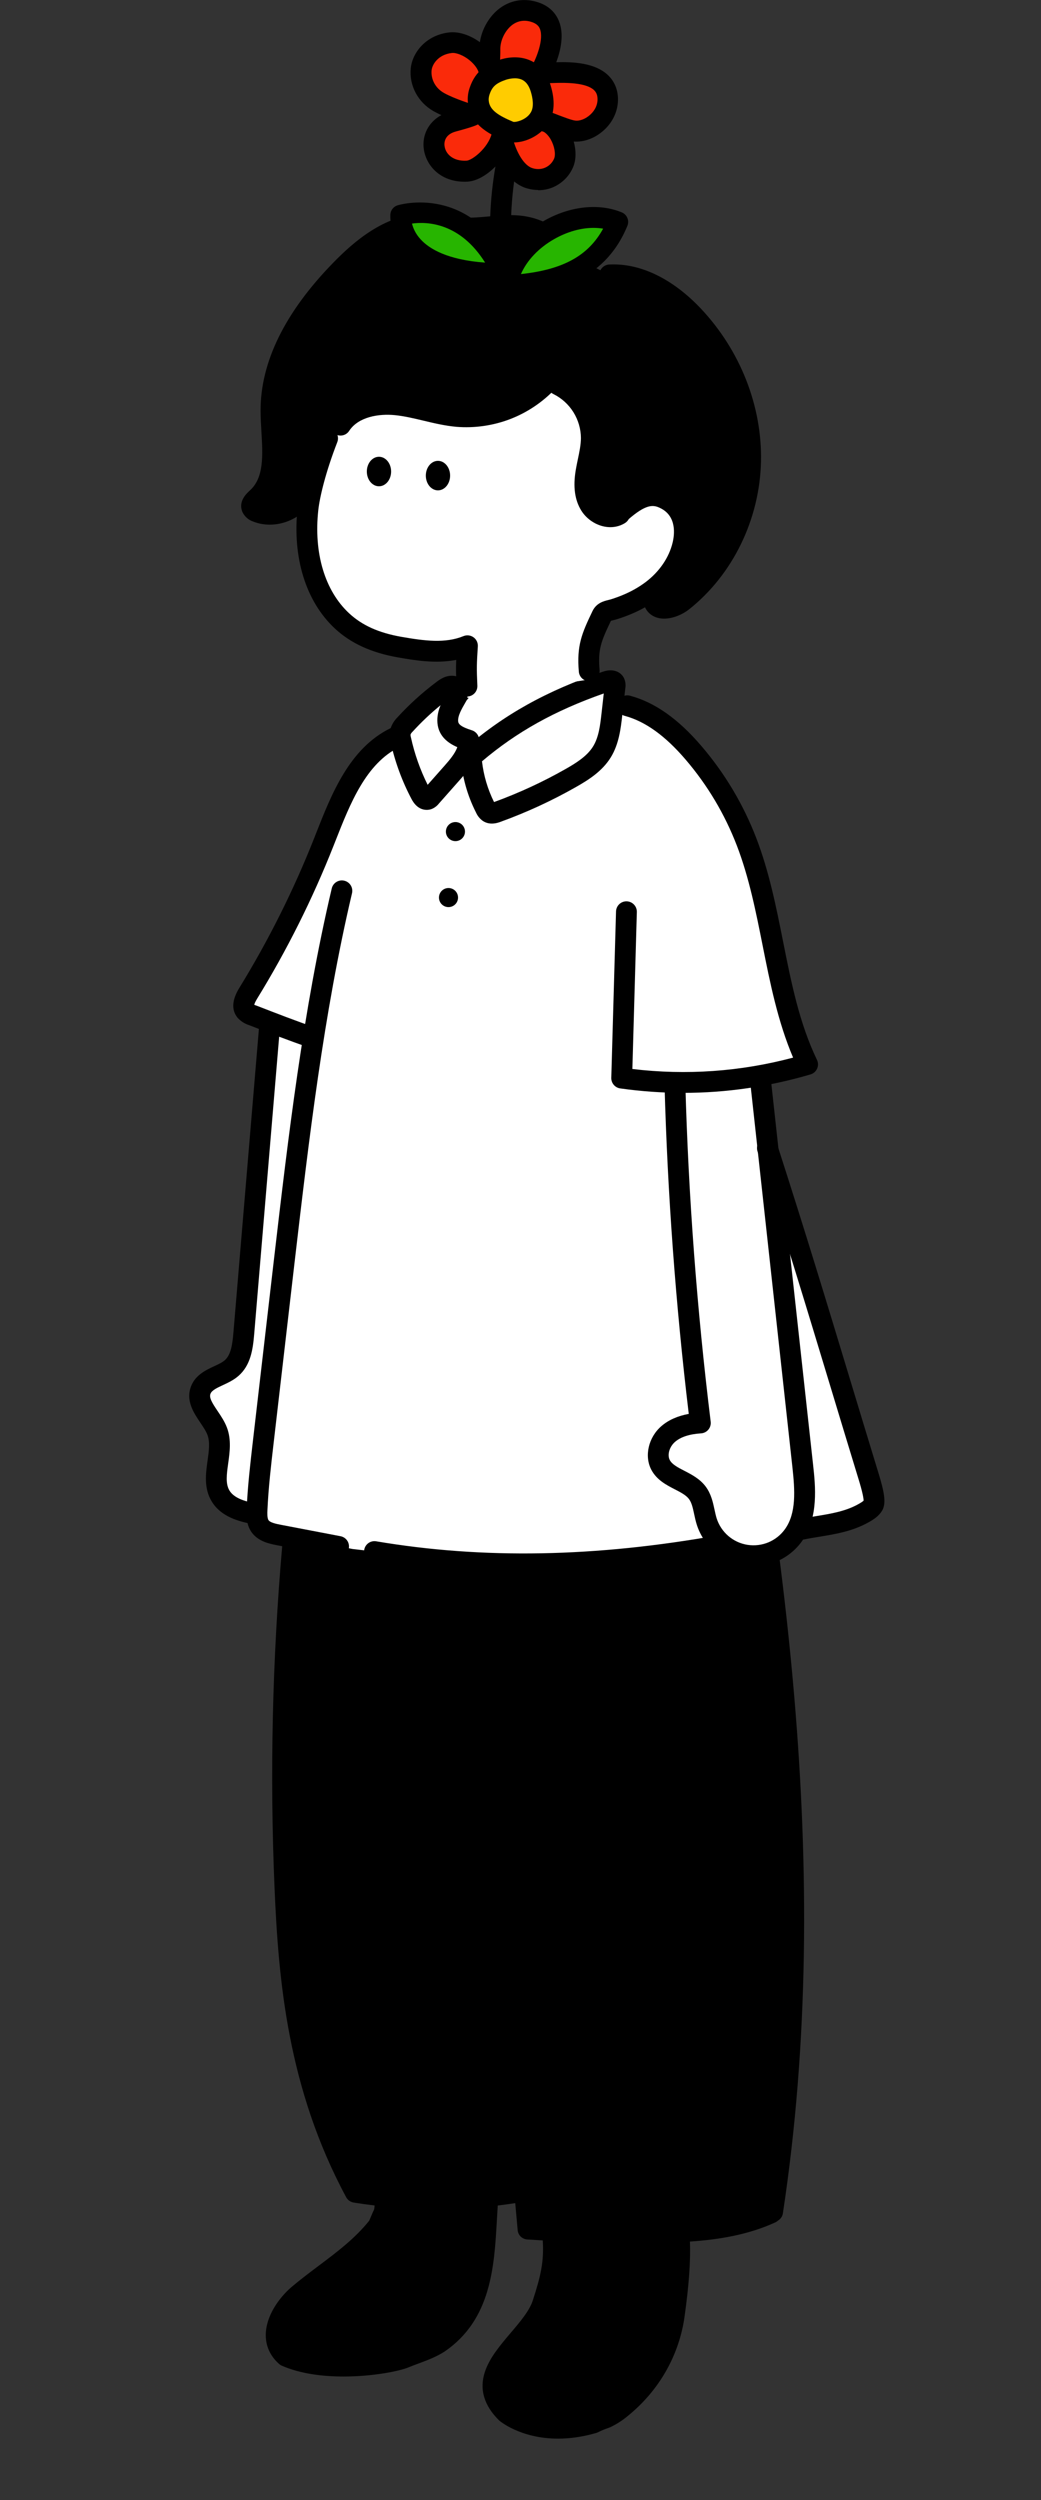 <svg width="250" height="600" viewBox="0 0 250 600" fill="none" xmlns="http://www.w3.org/2000/svg">
<rect x="0" y="0" width="250" height="600" fill="#333333" stroke="none"/>
<g clip-path="url(#clip0_846_13100)">
<path d="M132.733 536.232C133.296 542.255 132.521 546.114 130.379 552.696C127.691 561.494 111.629 569.344 121.629 579.2C122.046 579.6 129.525 585.322 142.462 581.609C143.4 581.134 144.375 580.731 145.379 580.403C146.796 579.741 148.112 578.891 149.287 577.877C156.25 572.196 160.762 564.217 161.941 555.498C162.833 549.15 163.579 541.504 163.046 536.067" fill="black"/>
<path d="M92.5 528.473C92.471 529.433 92.471 530.638 92.054 531.441C91.637 532.244 91.221 533.449 90.804 534.252C85.387 541.078 78.304 545.094 71.637 550.716C67.471 554.33 63.721 561.157 68.721 565.574C78.45 569.834 93.887 567.28 97.054 565.975C99.971 564.771 102.887 563.967 105.387 562.361C117.054 554.33 116.221 539.874 117.137 527.919" fill="black"/>
<path d="M125.991 525.887C126.212 529.02 126.629 531.831 126.629 535.043C140.379 535.846 154.546 536.248 168.296 535.445C174.216 534.971 180.004 533.477 185.379 531.028C191.629 491.273 192.046 450.715 188.296 410.157C188.296 408.953 188.712 407.346 188.296 406.142C187.879 404.134 187.879 402.528 187.462 400.52V396.504C183.296 359.159 177.462 323.018 169.962 286.877C140.796 287.681 112.046 289.287 82.879 290.09C69.987 346.614 65.358 404.599 69.129 462.36C69.058 464.243 69.2 466.127 69.546 467.982C70.329 479.222 72.146 490.377 74.962 501.312C75.796 504.123 76.629 507.335 77.879 510.146C79.962 515.367 82.879 520.587 84.962 525.807C92.879 527.815 101.212 528.217 109.546 527.815C114.129 527.413 119.129 527.413 123.912 526.285L125.991 525.887Z" fill="black"/>
<path fill-rule="evenodd" clip-rule="evenodd" d="M167.662 287.303C182.92 365.005 195.345 448.085 183.235 529.381C174.909 532.957 165.149 533.372 156.616 533.469C147.483 533.565 138.246 533.34 129.125 532.802C128.3 523.594 127.425 514.31 126.575 505.311C122.796 465.275 118.891 423.878 119.075 383.292C119.146 369.017 117.625 354.918 106.146 348.453C104.954 347.782 103.421 348.168 102.725 349.316C102.025 350.465 102.429 351.943 103.621 352.613C112.912 357.845 114.137 370.438 114.075 383.268C113.891 424.08 117.807 465.589 121.595 505.734L121.885 508.82C122.353 513.806 122.829 518.866 123.297 523.937C111.253 525.816 99.055 525.853 87.008 524.048C73.908 499.099 71.833 474.222 70.925 452.815C68.629 398.443 73.404 343.879 85.116 290.644C85.404 289.343 84.541 288.066 83.191 287.789C81.841 287.512 80.516 288.343 80.229 289.644C68.429 343.273 63.621 398.239 65.929 453.012C66.871 475.246 69.058 501.155 83.141 527.345C83.504 528.02 84.175 528.489 84.95 528.614C86.619 528.881 88.29 529.114 89.963 529.313C89.941 529.74 89.899 530.181 89.812 530.361C89.577 530.818 89.364 531.329 89.155 531.829L89.104 531.951C88.954 532.316 88.795 532.69 88.658 532.983C85.204 537.271 81.013 540.42 76.575 543.752L76.475 543.828C74.348 545.427 72.145 547.083 69.962 548.925C67.008 551.487 63.845 555.844 63.825 560.39C63.812 563.08 64.92 565.485 67.029 567.349C67.22 567.521 67.441 567.662 67.683 567.766C72.112 569.706 77.479 570.364 82.5 570.364C89.546 570.364 95.908 569.067 98.037 568.196C98.854 567.859 99.704 567.542 100.525 567.236L100.551 567.227C102.634 566.45 104.787 565.649 106.77 564.373C106.784 564.363 106.799 564.354 106.814 564.345C106.822 564.34 106.83 564.335 106.837 564.329C117.981 556.659 118.699 543.971 119.332 532.775L119.356 532.356C119.415 531.315 119.471 530.311 119.537 529.322C120.939 529.155 122.34 528.964 123.738 528.748C123.936 530.927 124.132 533.105 124.325 535.276C124.433 536.464 125.416 537.396 126.65 537.476C127.879 537.556 129.111 537.63 130.344 537.698C130.663 542.749 129.874 546.205 127.996 551.973C127.991 551.985 127.987 552.001 127.983 552.013C127.216 554.519 124.9 557.245 122.658 559.88L122.634 559.908C120.141 562.843 117.567 565.874 116.454 569.232C115.079 573.388 116.216 577.312 119.862 580.9C119.921 580.963 124.908 585.272 134.025 585.272C136.721 585.272 139.779 584.894 143.179 583.912C143.333 583.869 143.483 583.809 143.625 583.738C144.446 583.322 145.304 582.966 146.183 582.681C146.279 582.647 146.379 582.613 146.47 582.569C148.087 581.812 149.587 580.844 150.929 579.694C158.37 573.613 163.162 565.132 164.42 555.82C165.453 548.485 165.876 542.499 165.684 537.977C172.547 537.514 179.674 536.364 186.162 533.388C186.415 533.272 186.638 533.12 186.828 532.942C187.446 532.582 187.897 531.969 188.008 531.228C200.516 448.86 187.983 364.885 172.575 286.408C172.321 285.098 171.012 284.243 169.654 284.488C168.296 284.737 167.404 285.994 167.662 287.303ZM114.493 529.818C111.262 530.071 108.025 530.196 104.787 530.196C101.502 530.196 98.219 530.066 94.94 529.807C94.879 530.693 94.728 531.652 94.279 532.517C94.128 532.808 93.952 533.226 93.778 533.641L93.737 533.738L93.686 533.859C93.478 534.359 93.264 534.871 93.029 535.328C92.958 535.465 92.875 535.593 92.779 535.713C88.904 540.597 84.196 544.134 79.641 547.556L79.508 547.656C77.445 549.207 75.314 550.809 73.275 552.531C71.079 554.434 68.833 557.627 68.821 560.414C68.816 561.63 69.246 562.658 70.133 563.546C79.125 567.236 93.508 564.815 96.066 563.763C96.909 563.413 97.744 563.103 98.554 562.801L98.72 562.739C100.629 562.028 102.437 561.353 103.962 560.382C113.125 554.049 113.741 543.09 114.337 532.493C114.386 531.611 114.437 530.712 114.493 529.818ZM135.364 537.944C135.633 543.414 134.697 547.476 132.771 553.398C131.718 556.827 129.083 559.926 126.537 562.922L126.525 562.936C120.875 569.582 118.858 572.975 123.358 577.456C123.812 577.802 130.3 582.5 141.529 579.363C142.462 578.906 143.433 578.509 144.42 578.175C145.579 577.621 146.658 576.914 147.621 576.083C147.629 576.075 147.637 576.068 147.646 576.061C147.654 576.054 147.662 576.047 147.671 576.038C154.171 570.734 158.358 563.329 159.462 555.185C160.441 548.226 160.855 542.42 160.686 538.21C159.326 538.25 157.987 538.272 156.675 538.288C155.262 538.3 153.846 538.308 152.429 538.308C146.75 538.308 141.045 538.187 135.364 537.944Z" fill="black"/>
<g clip-path="url(#clip1_846_13100)">
<path d="M141.404 159.375C141.779 163.583 143.5 173.092 149.904 171.667L150.592 172.708C150.279 179.238 146.971 183.842 141.788 188.612C136.521 193.383 129.804 196.25 122.717 196.754C116.467 197.213 109.821 195.717 105.146 191.525C100.471 187.333 98.013 181.525 101.108 176.546H101.558C102.967 176.587 104.263 175.85 105.454 175.1C106.971 174.142 108.263 169.837 109.2 168.708C110.45 167.088 112.792 161.317 113.433 159.375H141.404Z" fill="white"/>
<path d="M184.304 275.567C193.533 304.142 199.954 326.058 208.387 353.637C208.804 355.046 210.471 360.025 209.7 361.271C209.183 362.104 208.316 362.638 207.471 363.117C202.846 365.746 197.796 365.967 192.579 367.017L173.216 370.871C145.504 375.842 117.691 377.058 89.929 372.375L84.691 371.762L66.775 368.333C65.158 368.025 63.383 367.612 62.437 366.25C61.654 365.133 61.658 363.662 61.716 362.3C61.954 356.883 62.579 351.508 63.204 346.129L68.133 303.629C70.246 285.421 72.362 267.183 75.241 249.088L75.041 249.025C70.196 247.358 65.425 245.508 60.65 243.654C59.991 243.467 59.4 243.1 58.933 242.6C57.996 241.392 58.8 239.658 59.604 238.354C66.704 226.813 72.775 214.671 77.754 202.067C81.554 192.442 85.521 181.613 94.796 177.025L114.179 179.238L150.65 169.375C157.029 171.083 162.262 175.658 166.558 180.679C171.987 187.025 176.291 194.254 179.291 202.05C185.929 219.313 185.933 238.771 193.937 255.446C190.141 256.571 186.287 257.475 182.391 258.163L184.304 275.567Z" fill="white"/>
<path d="M113.146 181.663C113.458 185.95 114.629 190.129 116.584 193.958C116.75 194.358 117.021 194.704 117.367 194.963C117.979 195.338 118.775 195.108 119.45 194.863C125.546 192.65 131.446 189.925 137.083 186.721C139.958 185.088 142.867 183.229 144.583 180.408C146.208 177.746 146.596 174.538 146.946 171.442L147.692 164.829C147.763 164.492 147.729 164.142 147.592 163.829C147.225 163.196 146.279 163.342 145.588 163.575C134.417 167.371 123.679 172.471 113.146 181.663Z" fill="white"/>
<path d="M109.584 166C108.371 168.217 107.121 170.608 107.338 173.125C107.554 175.642 109.934 178.125 112.371 177.467C112.513 180.454 110.404 183.017 108.421 185.254L103.263 191.088C103.071 191.346 102.813 191.546 102.513 191.663C101.796 191.867 101.196 191.108 100.846 190.446C98.663 186.325 97.046 181.929 96.042 177.375C95.813 176.742 95.788 176.054 95.963 175.404C96.142 174.754 96.513 174.175 97.034 173.746C99.684 170.729 102.767 168.117 105.934 165.646C106.705 165.042 107.6 164.396 108.567 164.521C109.534 164.646 110.313 165.95 109.584 166Z" fill="white"/>
<path d="M162.004 260.129C162.779 287.337 164.842 314.467 168.196 341.521C165.442 341.692 162.587 342.354 160.5 344.154C158.412 345.954 157.354 349.154 158.65 351.6C160.404 354.896 165.216 355.279 167.466 358.267C168.941 360.221 169.004 362.85 169.754 365.196C170.425 367.283 171.662 369.137 173.329 370.558C174.996 371.979 177.025 372.908 179.192 373.242C181.358 373.575 183.571 373.296 185.587 372.442C187.604 371.587 189.341 370.183 190.608 368.396C193.908 363.733 193.417 357.483 192.787 351.808C189.383 321.021 185.975 290.246 182.571 259.487L162.004 260.129Z" fill="white"/>
<path d="M63.221 346.146C62.596 351.525 61.971 356.908 61.733 362.317L61.421 363.396C58.217 362.821 54.692 361.871 52.992 359.096C50.229 354.588 54.033 348.483 52.158 343.537C50.858 340.075 46.862 337.038 48.217 333.596C49.346 330.729 53.287 330.396 55.604 328.367C57.921 326.338 58.287 323.038 58.542 320.033L64.746 246.171L64.917 245.338C68.275 246.629 71.642 247.892 75.046 249.058L75.237 249.171C72.362 267.254 70.237 285.475 68.154 303.663" fill="white"/>
<path d="M164.116 262.287C159.075 262.287 154.016 261.933 148.954 261.221C147.691 261.042 146.766 259.946 146.804 258.675L147.941 218.75C147.979 217.371 149.129 216.271 150.512 216.321C151.891 216.358 152.979 217.512 152.941 218.892L151.866 256.558C164.862 258.108 177.825 257.192 190.466 253.829C186.783 245.167 184.933 235.879 183.137 226.867C181.541 218.85 179.891 210.567 176.962 202.954C174.058 195.404 169.921 188.458 164.662 182.312C159.741 176.562 154.946 173.121 150.008 171.8C148.675 171.442 147.883 170.071 148.241 168.737C148.6 167.404 149.971 166.612 151.304 166.971C157.25 168.562 162.866 172.521 168.466 179.067C174.096 185.646 178.525 193.083 181.633 201.167C184.712 209.179 186.408 217.679 188.046 225.9C190.058 235.996 191.954 245.533 196.2 254.379C196.516 255.042 196.529 255.804 196.229 256.475C195.929 257.146 195.354 257.65 194.654 257.858C184.633 260.8 174.412 262.287 164.116 262.287Z" fill="black"/>
<path d="M75.058 251.554C74.788 251.554 74.517 251.508 74.246 251.417C69.388 249.75 64.546 247.871 59.863 246.05L59.854 246.046C58.809 245.721 57.863 245.129 57.117 244.325C57.067 244.271 57.021 244.217 56.975 244.158C55.55 242.321 55.725 239.938 57.492 237.067C64.492 225.683 70.534 213.604 75.446 201.171L75.879 200.067C79.646 190.492 83.917 179.642 93.704 174.804C94.942 174.192 96.442 174.7 97.054 175.938C97.667 177.175 97.159 178.675 95.921 179.288C87.867 183.267 84.138 192.738 80.534 201.896L80.096 203.004C75.079 215.708 68.904 228.05 61.75 239.683C61.275 240.454 61.113 240.908 61.059 241.142C61.15 241.196 61.25 241.242 61.358 241.271C61.434 241.292 61.504 241.317 61.575 241.342L61.675 241.379C66.313 243.179 71.109 245.042 75.871 246.675C77.175 247.125 77.871 248.546 77.425 249.85C77.067 250.904 76.096 251.554 75.058 251.554Z" fill="black"/>
<path d="M81.321 373.642C81.166 373.642 81.008 373.625 80.85 373.596L66.321 370.817C64.679 370.488 61.975 369.942 60.408 367.717C59.183 365.971 59.158 363.962 59.233 362.221C59.475 356.712 60.117 351.2 60.733 345.871L65.783 302.325C69.216 272.937 72.762 242.546 79.671 213.225C79.987 211.883 81.329 211.046 82.679 211.367C84.021 211.683 84.854 213.029 84.537 214.375C77.696 243.417 74.166 273.662 70.75 302.912L65.7 346.454C65.091 351.7 64.462 357.121 64.225 362.446C64.196 363.108 64.141 364.35 64.496 364.85C64.912 365.442 66.396 365.742 67.279 365.917L81.783 368.692C83.137 368.95 84.029 370.262 83.766 371.617C83.546 372.808 82.5 373.642 81.321 373.642Z" fill="black"/>
<path d="M125.821 377.829C113.367 377.829 101.317 376.833 89.517 374.842C88.154 374.613 87.238 373.321 87.467 371.963C87.696 370.6 88.984 369.679 90.346 369.913C116.034 374.246 142.996 373.754 172.775 368.413C174.134 368.167 175.434 369.071 175.675 370.433C175.921 371.792 175.017 373.092 173.654 373.333C156.942 376.329 141.079 377.829 125.821 377.829Z" fill="black"/>
<path d="M192.575 369.517C191.408 369.517 190.367 368.696 190.125 367.508C189.854 366.154 190.729 364.838 192.083 364.563C193.404 364.296 194.704 364.083 195.962 363.879C199.646 363.275 203.125 362.708 206.229 360.942C206.571 360.746 207.1 360.45 207.4 360.154C207.392 359.537 207.142 358.121 206.162 354.929C206.092 354.7 206.029 354.5 205.983 354.346C203.683 346.825 201.517 339.675 199.425 332.758C193.867 314.408 188.621 297.075 181.921 276.333C181.496 275.021 182.217 273.608 183.533 273.187C184.846 272.767 186.254 273.483 186.679 274.8C193.392 295.583 198.646 312.938 204.212 331.308C206.304 338.221 208.471 345.367 210.775 352.904C210.825 353.071 210.879 353.25 210.946 353.458C212.35 358.025 212.904 360.833 211.825 362.583C211 363.917 209.779 364.679 208.7 365.292C204.821 367.496 200.729 368.167 196.771 368.817C195.554 369.017 194.3 369.221 193.071 369.471C192.904 369.5 192.742 369.517 192.575 369.517Z" fill="black"/>
<path d="M180.959 375.875C180.229 375.875 179.5 375.821 178.771 375.708C176.146 375.304 173.692 374.179 171.671 372.45C169.65 370.725 168.154 368.475 167.342 365.946C167.063 365.062 166.875 364.204 166.7 363.371C166.388 361.904 166.113 360.637 165.45 359.754C164.746 358.825 163.442 358.15 162.059 357.438C160.029 356.392 157.729 355.208 156.425 352.758C154.679 349.454 155.725 344.938 158.863 342.246C160.55 340.796 162.746 339.821 165.409 339.333C162.267 313.146 160.309 286.529 159.584 260.187C159.546 258.808 160.634 257.658 162.013 257.621C162.038 257.621 162.059 257.621 162.084 257.621C163.434 257.621 164.546 258.696 164.584 260.05C165.325 287.071 167.375 314.375 170.675 341.208C170.759 341.892 170.559 342.579 170.117 343.113C169.675 343.642 169.038 343.967 168.35 344.008C165.588 344.179 163.492 344.862 162.125 346.037C160.763 347.208 160.192 349.171 160.85 350.412C161.417 351.479 162.779 352.179 164.354 352.992C166.088 353.887 168.054 354.9 169.446 356.742C170.779 358.508 171.213 360.533 171.596 362.321C171.759 363.071 171.909 363.779 172.113 364.425C172.638 366.062 173.613 367.525 174.925 368.65C176.238 369.771 177.838 370.504 179.542 370.767C181.25 371.029 182.992 370.812 184.584 370.142C186.175 369.467 187.542 368.367 188.542 366.958C191.246 363.146 190.917 357.75 190.296 352.087L180.171 259.762C180.021 258.392 181.013 257.154 182.384 257.004C183.759 256.854 184.992 257.846 185.142 259.217L195.267 351.542C195.817 356.571 196.65 364.171 192.621 369.85C191.084 372.017 188.979 373.708 186.534 374.746C184.759 375.496 182.867 375.875 180.959 375.875Z" fill="black"/>
<path d="M61.438 365.883C61.292 365.883 61.142 365.871 60.992 365.842C57.225 365.167 53.079 363.992 50.871 360.387C48.917 357.208 49.413 353.663 49.85 350.538C50.171 348.258 50.471 346.104 49.829 344.404C49.484 343.475 48.813 342.487 48.109 341.437C46.517 339.075 44.538 336.138 45.9 332.667C46.967 329.975 49.442 328.825 51.425 327.9C52.421 327.438 53.359 327 53.971 326.467C55.492 325.142 55.825 322.562 56.059 319.808L62.263 245.946C62.379 244.571 63.596 243.55 64.963 243.663C66.338 243.779 67.359 244.988 67.246 246.363L61.042 320.225C60.734 323.892 60.188 327.683 57.254 330.233C56.109 331.229 54.742 331.867 53.534 332.429C52.109 333.092 50.879 333.662 50.55 334.5C50.175 335.45 50.946 336.7 52.254 338.642C53.092 339.883 53.954 341.167 54.509 342.642C55.596 345.533 55.171 348.558 54.8 351.225C54.434 353.85 54.117 356.117 55.129 357.767C56.309 359.688 59.196 360.438 61.871 360.917C63.229 361.158 64.134 362.458 63.892 363.817C63.679 365.033 62.625 365.883 61.438 365.883Z" fill="black"/>
<path d="M118.125 197.658C117.471 197.658 116.754 197.517 116.063 197.092C116 197.054 115.942 197.013 115.884 196.971C115.2 196.467 114.663 195.792 114.321 195.017C112.225 190.892 110.992 186.458 110.654 181.842C110.596 181.058 110.913 180.292 111.504 179.775C120.929 171.55 131.196 165.821 144.788 161.204C147.367 160.333 149.046 161.342 149.759 162.571C149.804 162.654 149.846 162.738 149.884 162.821C150.213 163.575 150.309 164.392 150.167 165.2L149.434 171.717C149.092 174.75 148.663 178.521 146.721 181.704C144.65 185.108 141.3 187.196 138.321 188.888C132.575 192.154 126.517 194.95 120.304 197.204C119.892 197.363 119.075 197.658 118.125 197.658ZM115.754 182.717C116.146 186.125 117.117 189.408 118.646 192.496C124.575 190.342 130.363 187.667 135.85 184.55C138.284 183.167 141 181.496 142.45 179.113C143.821 176.871 144.146 173.971 144.463 171.167L144.996 166.429C133.204 170.575 124.084 175.654 115.754 182.717Z" fill="black"/>
<path d="M102.475 194.371C101.471 194.371 99.979 193.942 98.842 191.792C96.562 187.492 94.875 182.9 93.821 178.146C93.579 177.258 93.521 176.35 93.646 175.442C93.662 175.325 93.688 175.213 93.717 175.1C94.029 173.996 94.625 172.988 95.433 172.179C98.225 169.125 101.312 166.317 104.617 163.829C105.475 163.163 107.05 161.942 109.104 162.217C110.721 162.433 113.033 164.058 112.967 166.121C112.942 166.871 112.625 167.533 112.112 168C111.992 168.208 111.871 168.417 111.75 168.629C110.85 170.188 109.917 171.8 110.025 173.104C110.075 173.708 110.512 174.392 113.317 175.267C114.321 175.579 115.021 176.488 115.071 177.538C115.262 181.717 112.279 185.088 110.496 187.1L105.392 192.867C104.933 193.45 104.325 193.904 103.633 194.175C103.554 194.204 103.475 194.233 103.396 194.254C103.208 194.3 102.883 194.371 102.475 194.371ZM98.588 176.3C98.579 176.488 98.604 176.671 98.654 176.854C98.667 176.904 98.679 176.954 98.692 177.004C99.558 180.942 100.904 184.754 102.7 188.358L106.758 183.775C108.042 182.325 109.3 180.813 109.829 179.317C107.779 178.438 105.329 176.8 105.054 173.517C104.925 171.971 105.267 170.554 105.808 169.25C103.417 171.196 101.167 173.321 99.092 175.596C99.058 175.633 99.025 175.667 98.987 175.704C98.812 175.875 98.675 176.079 98.588 176.3Z" fill="black"/>
<path d="M109.375 201.875C110.641 201.875 111.667 200.849 111.667 199.583C111.667 198.318 110.641 197.292 109.375 197.292C108.109 197.292 107.083 198.318 107.083 199.583C107.083 200.849 108.109 201.875 109.375 201.875Z" fill="black"/>
<path d="M107.708 217.708C108.974 217.708 110 216.682 110 215.417C110 214.151 108.974 213.125 107.708 213.125C106.443 213.125 105.417 214.151 105.417 215.417C105.417 216.682 106.443 217.708 107.708 217.708Z" fill="black"/>
</g>
<path d="M157.083 144.421C157.917 146.979 161.817 145.979 163.929 144.304C173.996 136.317 179.979 123.588 180.271 110.738C180.562 97.888 175.317 85.108 166.496 75.763C161.225 70.183 154.117 65.592 146.454 65.983L134.167 59.892C132.462 56.104 127.958 54.367 123.812 54.167C119.667 53.967 115.521 54.908 111.375 54.721C108.071 54.571 104.812 53.708 101.508 53.8C93.829 54.008 87.254 59.242 81.883 64.737C72.854 73.975 65.054 85.642 65.079 98.562C65.079 105.888 67.162 114.571 61.746 119.512C61.046 120.154 60.158 120.971 60.496 121.858C60.617 122.092 60.779 122.3 60.983 122.467C61.187 122.633 61.421 122.758 61.671 122.829C66.2 124.667 72.004 122.046 73.617 117.412L81.775 102.021C84.508 97.854 90.167 96.629 95.129 97.138C100.092 97.646 104.85 99.487 109.821 99.933C113.821 100.258 117.846 99.683 121.596 98.25C125.346 96.817 128.725 94.554 131.487 91.638L133.987 92.312C136.379 93.496 138.396 95.325 139.812 97.588C141.225 99.854 141.983 102.467 141.996 105.138C141.971 107.875 141.162 110.533 140.712 113.237C140.262 115.942 140.267 118.883 141.712 121.208C143.158 123.533 146.45 124.858 148.762 123.388" fill="black"/>
<path d="M141.5 163.079C141.02 157.379 142.129 152.929 144.608 147.771C145.166 146.604 146.379 146.617 147.575 146.237C148.633 145.904 149.683 145.521 150.708 145.087C152.795 144.221 154.766 143.1 156.583 141.754C160.175 139.042 162.97 135.233 164.025 130.817C164.979 126.812 164.308 122.046 159.837 119.792C156.704 118.208 153.891 118.771 149.112 122.971L148.775 123.417C146.462 124.887 143.166 123.567 141.725 121.237C140.283 118.908 140.287 115.971 140.725 113.267C141.162 110.562 141.975 107.904 142.008 105.167C141.995 102.496 141.237 99.883 139.825 97.617C138.412 95.35 136.395 93.525 134 92.342L131.5 91.667C128.737 94.583 125.358 96.842 121.608 98.279C117.858 99.717 113.833 100.292 109.833 99.963C104.862 99.517 100.104 97.679 95.141 97.167C90.179 96.654 84.52 97.875 81.787 102.05L79.166 104.583C76.666 108.333 76.25 112.917 75 117.5C75 118.817 69.933 136.6 81.666 148.333C85.833 152.5 91.25 154.167 96.875 155.417C101.92 156.196 107.433 156.979 112.291 155C112.012 159.337 112.058 163.154 112.258 167.496" fill="white"/>
<path d="M159.492 148.471C158.917 148.471 158.35 148.4 157.808 148.238C156.296 147.783 155.187 146.708 154.692 145.208C154.258 143.896 154.971 142.483 156.279 142.05C157.537 141.633 158.887 142.271 159.379 143.479C159.921 143.537 161.279 143.2 162.362 142.346C171.717 134.925 177.471 123.088 177.754 110.683C178.025 98.688 173.254 86.588 164.658 77.479C161.321 73.946 154.525 68.079 146.562 68.479C145.183 68.554 144.008 67.487 143.937 66.108C143.867 64.729 144.929 63.554 146.308 63.483C153.7 63.104 161.504 66.854 168.296 74.042C177.787 84.096 183.054 97.492 182.754 110.792C182.441 124.663 175.975 137.921 165.467 146.258C163.971 147.442 161.662 148.471 159.492 148.471Z" fill="black"/>
<path d="M146.579 126.521C146.034 126.521 145.479 126.458 144.925 126.333C142.763 125.842 140.775 124.425 139.604 122.546C138.034 120.021 137.596 116.846 138.263 112.846C138.413 111.942 138.6 111.054 138.779 110.2C139.15 108.433 139.5 106.763 139.513 105.133C139.5 102.963 138.875 100.804 137.709 98.929C136.538 97.058 134.875 95.55 132.896 94.571C131.658 93.958 131.15 92.459 131.763 91.221C132.375 89.984 133.875 89.475 135.113 90.088C137.925 91.479 140.288 93.621 141.95 96.279C143.613 98.942 144.496 102.004 144.513 105.142C144.492 107.3 144.075 109.292 143.671 111.221C143.496 112.067 143.325 112.863 143.196 113.667C142.746 116.379 142.967 118.479 143.854 119.908C144.317 120.654 145.175 121.263 146.038 121.463C146.421 121.55 146.979 121.592 147.438 121.3C148.604 120.558 150.146 120.904 150.888 122.067C151.629 123.233 151.284 124.775 150.121 125.517C149.071 126.179 147.85 126.521 146.579 126.521Z" fill="black"/>
<path d="M81.771 104.538C81.3 104.538 80.825 104.404 80.4 104.129C79.246 103.371 78.925 101.821 79.679 100.667C82.609 96.204 88.479 93.963 95.379 94.667C97.967 94.933 100.467 95.529 102.879 96.104C105.346 96.692 107.675 97.25 110.038 97.458C113.621 97.75 117.317 97.225 120.696 95.929C124.075 94.633 127.175 92.562 129.667 89.933C130.617 88.929 132.2 88.888 133.2 89.838C134.204 90.787 134.246 92.371 133.296 93.371C130.296 96.537 126.559 99.037 122.484 100.596C118.409 102.154 113.959 102.792 109.609 102.437C106.867 102.192 104.246 101.567 101.717 100.962C99.354 100.4 97.125 99.867 94.867 99.638C91 99.242 86.075 100.025 83.859 103.404C83.384 104.142 82.588 104.538 81.771 104.538Z" fill="black"/>
<path d="M64.779 125.917C63.417 125.917 62.075 125.675 60.834 125.183C60.304 125.013 59.821 124.746 59.392 124.388C58.925 124 58.546 123.529 58.271 122.992C58.23 122.912 58.192 122.829 58.163 122.742C57.221 120.267 59.209 118.442 60.059 117.663C63.429 114.588 63.113 109.242 62.779 103.583C62.684 101.925 62.579 100.208 62.579 98.554C62.559 86.867 68.45 74.896 80.096 62.983C84.884 58.083 92.305 51.542 101.442 51.296C103.538 51.237 105.55 51.517 107.496 51.788C108.884 51.979 110.192 52.163 111.492 52.221C113.384 52.304 115.304 52.133 117.338 51.95C119.471 51.758 121.679 51.558 123.938 51.667C128.521 51.888 134.217 53.896 136.45 58.862C137.017 60.121 136.454 61.6 135.196 62.167C133.938 62.733 132.459 62.171 131.892 60.913C130.584 58.004 126.8 56.808 123.696 56.658C121.784 56.567 119.842 56.742 117.788 56.925C115.679 57.117 113.492 57.312 111.267 57.212C109.738 57.142 108.25 56.938 106.813 56.737C104.988 56.483 103.267 56.246 101.584 56.292C94.263 56.492 87.859 62.2 83.675 66.479C72.98 77.425 67.563 88.217 67.584 98.55C67.584 100.062 67.675 101.629 67.775 103.287C68.134 109.346 68.538 116.179 63.95 120.858C65.163 121.025 66.475 120.825 67.713 120.263C69.425 119.488 70.717 118.146 71.263 116.583C71.717 115.279 73.142 114.588 74.446 115.046C75.75 115.5 76.438 116.925 75.988 118.229C74.996 121.079 72.734 123.483 69.779 124.821C68.163 125.554 66.454 125.917 64.779 125.917Z" fill="black"/>
<path d="M141.496 163.496C140.213 163.496 139.117 162.508 139.009 161.204C138.479 154.929 139.7 152.054 142.292 146.658C143.242 144.687 145.038 144.254 146.113 143.996C146.346 143.938 146.567 143.887 146.759 143.825C147.75 143.512 148.729 143.154 149.675 142.754C151.588 141.963 153.384 140.942 155.034 139.717C158.359 137.204 160.675 133.821 161.534 130.208C161.975 128.387 162.575 123.962 158.671 121.992C156.967 121.129 155.296 120.792 150.717 124.817C149.679 125.729 148.1 125.625 147.188 124.587C146.275 123.55 146.379 121.971 147.417 121.058C153.992 115.279 157.796 115.946 160.921 117.525C165.771 119.975 167.867 125.279 166.392 131.371C165.267 136.104 162.296 140.492 158.029 143.712C156.038 145.192 153.879 146.417 151.604 147.358C150.525 147.813 149.396 148.229 148.259 148.583C147.913 148.692 147.579 148.775 147.288 148.846C147.104 148.892 146.867 148.946 146.713 148.996C144.317 153.996 143.575 155.875 143.992 160.775C144.109 162.15 143.088 163.362 141.713 163.475C141.638 163.492 141.567 163.496 141.496 163.496Z" fill="black"/>
<path d="M112.137 167.183C110.808 167.183 109.704 166.138 109.641 164.796C109.508 161.863 109.479 160.388 109.562 158.375C104.554 159.342 99.454 158.454 95.521 157.767C89.166 156.646 84.229 154.383 80.425 150.846C73.433 144.333 70.171 133.775 71.471 121.871C71.958 117.458 73.775 110.892 76.337 104.304C76.837 103.017 78.287 102.379 79.575 102.879C80.862 103.379 81.5 104.829 81 106.117C78.158 113.425 76.783 119.329 76.441 122.417C75.312 132.729 78.004 141.758 83.833 147.183C86.95 150.083 90.937 151.879 96.383 152.838C101.95 153.808 106.916 154.462 111.312 152.667C112.108 152.342 113.016 152.45 113.716 152.95C114.416 153.45 114.808 154.279 114.754 155.138C114.487 159.329 114.441 160.254 114.641 164.554C114.704 165.933 113.637 167.104 112.258 167.167C112.216 167.183 112.179 167.183 112.137 167.183Z" fill="black"/>
<path d="M91.012 116.708C92.623 116.708 93.929 115.123 93.929 113.167C93.929 111.211 92.623 109.625 91.012 109.625C89.401 109.625 88.096 111.211 88.096 113.167C88.096 115.123 89.401 116.708 91.012 116.708Z" fill="black"/>
<path d="M105.179 117.687C106.79 117.687 108.096 116.102 108.096 114.146C108.096 112.19 106.79 110.604 105.179 110.604C103.569 110.604 102.263 112.19 102.263 114.146C102.263 116.102 103.569 117.687 105.179 117.687Z" fill="black"/>
<path d="M122.784 74.781C121.722 74.781 120.753 74.125 120.409 73.062C115.378 57.843 118.097 39.156 122.316 26.718C122.753 25.406 124.159 24.687 125.472 25.156C126.784 25.593 127.472 27.031 127.034 28.312C122.066 42.968 121.316 59.906 125.128 71.469C125.566 72.781 124.847 74.187 123.534 74.625C123.284 74.719 123.003 74.75 122.753 74.75L122.784 74.781Z" fill="black"/>
<path d="M120.498 32.753C119.373 37.066 114.842 40.941 112.185 41.097C103.342 41.566 101.342 31.159 108.81 29.191C110.685 28.691 112.81 28.097 113.529 27.722C113.498 27.722 108.404 26.253 105.342 24.534C102.529 22.941 100.81 19.847 101.123 16.628C101.373 14.159 103.654 10.784 108.154 10.284C111.779 9.878 117.06 13.816 117.435 17.441C117.56 16.159 117.592 13.191 117.623 11.566C117.717 6.972 121.81 1.159 127.967 2.815C135.967 4.972 130.904 15.378 129.592 17.628C134.185 17.472 145.592 16.159 145.935 23.597C146.154 28.253 141.529 31.972 137.748 31.472C135.998 31.253 132.717 29.722 130.404 29.003C134.029 29.597 136.748 35.597 135.435 39.003C134.123 42.409 130.185 44.003 126.779 42.691C123.373 41.378 121.248 36.472 120.529 32.816L120.498 32.753Z" fill="#FA2A0A"/>
<path d="M129.246 45.593C128.09 45.593 126.933 45.374 125.84 44.968C123.246 43.937 121.277 41.593 119.933 38.905C117.746 41.53 114.84 43.437 112.308 43.593C105.965 43.937 102.433 39.874 101.808 35.968C101.246 32.468 102.933 29.28 105.996 27.624C105.277 27.311 104.652 26.968 104.121 26.686C100.371 24.561 98.215 20.499 98.652 16.343C99.058 12.561 102.34 8.405 107.902 7.78C110.183 7.53 112.871 8.405 115.246 10.124C115.715 6.968 117.496 3.874 119.996 1.999C122.496 0.124 125.558 -0.439 128.621 0.374C132.058 1.28 133.558 3.405 134.215 5.03C135.527 8.218 134.652 12.093 133.59 14.936C137.808 14.811 142.84 15.124 145.902 17.936C147.433 19.343 148.308 21.249 148.402 23.468C148.527 26.343 147.308 29.186 145.027 31.249C142.933 33.155 140.277 34.155 137.777 33.968C138.371 36.062 138.371 38.187 137.715 39.905C136.84 42.124 135.152 43.874 132.965 44.874C131.777 45.405 130.496 45.655 129.215 45.655L129.246 45.593ZM120.496 30.249H120.558C121.715 30.28 122.715 31.124 122.933 32.249C123.59 35.593 125.433 39.405 127.652 40.28C128.715 40.687 129.933 40.687 130.965 40.218C131.933 39.78 132.683 38.999 133.09 38.03C133.496 36.968 133.152 35.062 132.277 33.499C131.808 32.655 131.183 31.999 130.621 31.655C130.277 31.53 129.965 31.437 129.683 31.343C128.433 30.936 127.683 29.655 127.996 28.374C128.308 27.093 129.527 26.28 130.84 26.499C131.433 26.593 132.058 26.78 132.621 27.061C133.121 27.249 133.652 27.436 134.183 27.655C135.59 28.186 137.308 28.843 138.121 28.936C139.246 29.093 140.652 28.53 141.746 27.53C142.933 26.468 143.558 25.061 143.496 23.655C143.465 22.749 143.183 22.124 142.621 21.593C140.34 19.53 134.34 19.843 131.121 19.999L129.746 20.061C128.871 20.124 127.965 19.624 127.496 18.843C127.027 18.061 127.027 17.093 127.496 16.311C128.871 13.968 130.652 9.374 129.652 6.905C129.433 6.374 128.965 5.624 127.371 5.186C125.777 4.749 124.308 5.03 123.027 5.968C121.402 7.186 120.215 9.499 120.152 11.593V12.686C120.09 14.374 120.058 16.593 119.965 17.655C119.84 18.936 118.777 19.905 117.496 19.905C116.215 19.905 115.121 18.936 114.996 17.655C114.902 16.749 114.027 15.499 112.777 14.468C111.371 13.311 109.59 12.593 108.496 12.718C105.246 13.093 103.808 15.436 103.652 16.843C103.433 19.03 104.59 21.186 106.621 22.311C109.121 23.718 113.465 25.061 114.152 25.249C115.058 25.468 115.777 26.155 115.996 27.061C116.277 28.186 115.746 29.374 114.683 29.905C114.371 30.061 113.558 30.468 109.465 31.562C106.558 32.343 106.652 34.499 106.777 35.155C107.058 36.968 108.808 38.749 112.058 38.562C113.34 38.499 117.152 35.624 118.09 32.093C118.371 30.999 119.371 30.218 120.496 30.218V30.249Z" fill="black"/>
<path d="M122.375 31.565C119.031 30.19 115.25 28.378 114.875 24.409C114.781 23.534 114.906 22.69 115.187 21.847C116.218 18.878 117.937 17.69 120.75 16.753C122.187 16.253 127.875 14.878 129.843 21.19C130.562 23.503 130.875 26.19 129.593 28.284C127.843 31.128 123.906 32.19 122.343 31.565H122.375Z" fill="#FFCC00"/>
<path d="M123.434 34.215C122.684 34.215 121.996 34.09 121.402 33.84C118.434 32.622 112.902 30.34 112.371 24.622C112.246 23.434 112.402 22.184 112.809 21.028C114.246 16.809 117.09 15.34 119.934 14.371C120.934 14.028 124.465 13.028 127.715 14.684C129.871 15.778 131.371 17.715 132.215 20.434C133.34 24.09 133.184 27.184 131.715 29.559C129.871 32.528 126.246 34.184 123.434 34.184V34.215ZM123.277 29.247C123.934 29.372 126.402 28.778 127.465 26.997C128.309 25.622 127.934 23.497 127.465 21.965C127.027 20.559 126.371 19.653 125.465 19.184C123.902 18.372 121.777 19.059 121.559 19.122C119.121 19.965 118.215 20.747 117.559 22.684C117.402 23.184 117.309 23.715 117.371 24.184C117.59 26.434 119.715 27.747 123.277 29.247Z" fill="black"/>
<path d="M121.692 68.527C123.317 57.527 138.223 49.058 148.379 53.277C143.911 64.089 134.911 67.808 121.692 68.527Z" fill="#27B500"/>
<path d="M121.692 71.033C121.004 71.033 120.317 70.752 119.848 70.22C119.348 69.658 119.129 68.908 119.223 68.158C120.098 62.22 124.41 56.533 130.692 52.97C136.91 49.439 143.879 48.72 149.317 50.97C150.598 51.502 151.192 52.97 150.66 54.22C144.973 68.033 132.254 70.439 121.817 71.002C121.785 71.002 121.723 71.002 121.692 71.002V71.033ZM142.535 54.689C139.535 54.689 136.254 55.595 133.16 57.345C129.379 59.47 126.535 62.502 125.098 65.783C135.254 64.689 141.285 61.377 144.848 54.877C144.098 54.752 143.317 54.689 142.535 54.689Z" fill="black"/>
<path d="M120.782 65.689C111.969 46.595 96.282 51.658 96.282 51.658C96.282 51.658 94.75 65.564 120.782 65.689Z" fill="#27B500"/>
<path d="M120.786 68.187C109.568 68.124 101.63 65.624 97.224 60.687C93.286 56.28 93.755 51.593 93.755 51.374C93.849 50.405 94.536 49.562 95.474 49.28C95.661 49.218 113.38 43.78 123.005 64.624C123.349 65.405 123.286 66.312 122.849 67.03C122.38 67.749 121.599 68.187 120.755 68.187H120.786ZM98.943 53.655C99.193 54.687 99.755 56.093 101.036 57.468C103.099 59.718 107.443 62.374 116.505 63.03C110.474 53.405 102.536 53.155 98.943 53.655Z" fill="black"/>
</g>
<defs>
<clipPath id="clip0_846_13100">
<rect width="250" height="600" fill="white"/>
</clipPath>
<clipPath id="clip1_846_13100">
<rect width="250" height="250" fill="white" transform="translate(0 159.375)"/>
</clipPath>
</defs>
</svg>
